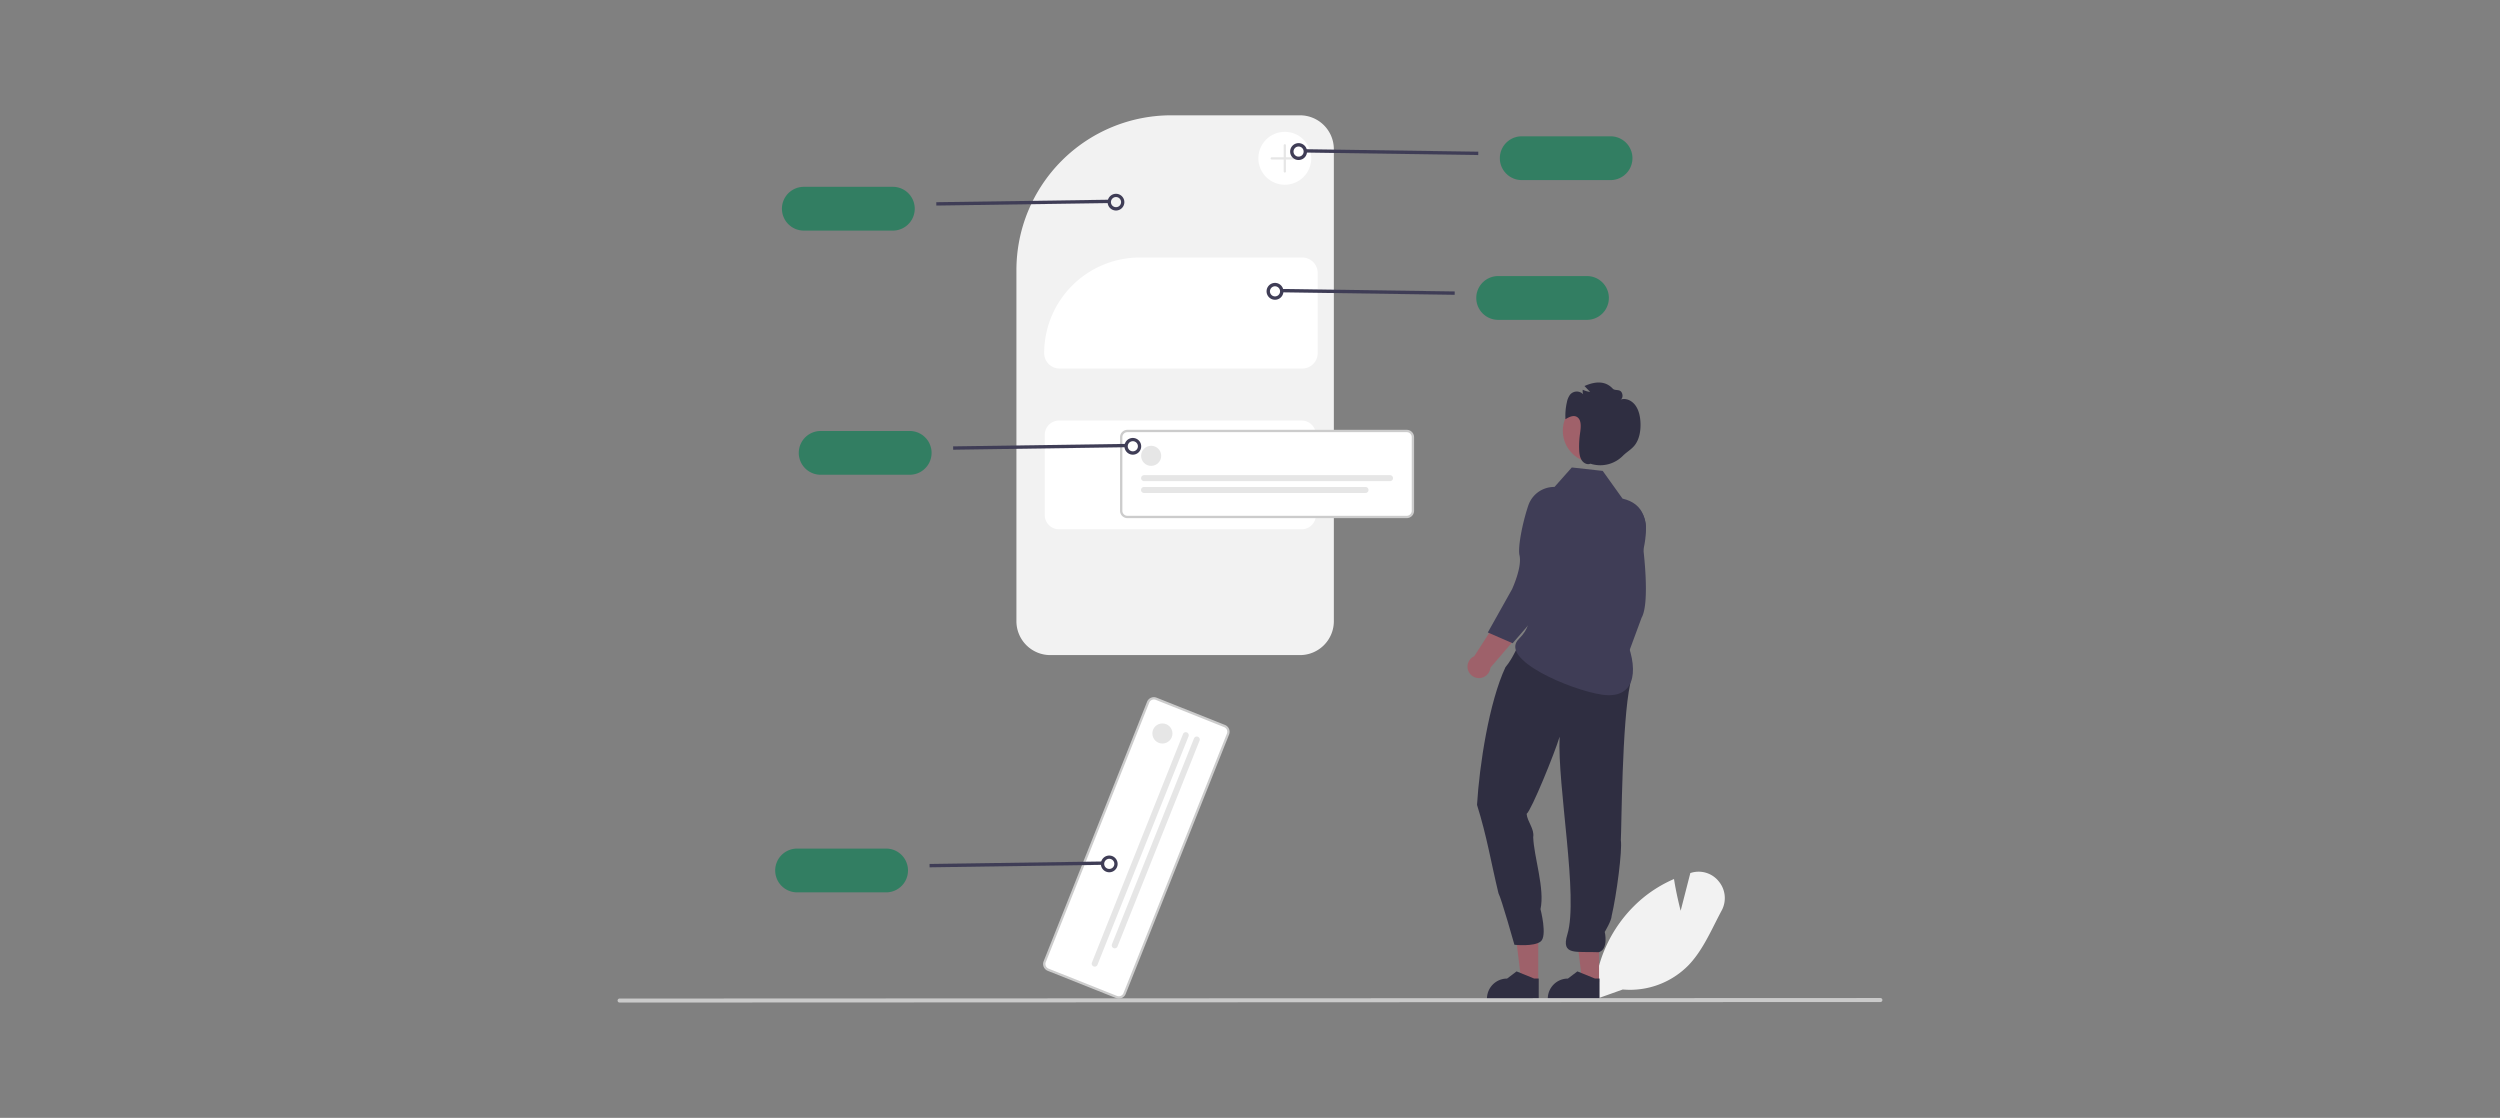 <?xml version="1.0" encoding="UTF-8" standalone="no"?>
<svg
   data-name="Layer 1"
   width="1200.953"
   height="537"
   viewBox="0 0 1200.953 537"
   version="1.1"
   id="svg78"
   sodipodi:docname="Cancellation.svg"
   inkscape:version="1.2.1 (9c6d41e410, 2022-07-14)"
   xmlns:inkscape="http://www.inkscape.org/namespaces/inkscape"
   xmlns:sodipodi="http://sodipodi.sourceforge.net/DTD/sodipodi-0.dtd"
   xmlns="http://www.w3.org/2000/svg"
   xmlns:svg="http://www.w3.org/2000/svg">
  <rect x="0" y="0" width="1200.953" height="537" fill="#808080" stroke="none"/>
  <defs
     id="defs82" />
  <sodipodi:namedview
     id="namedview80"
     pagecolor="#ffffff"
     bordercolor="#000000"
     borderopacity="0.25"
     inkscape:showpageshadow="2"
     inkscape:pageopacity="0.0"
     inkscape:pagecheckerboard="0"
     inkscape:deskcolor="#d1d1d1"
     showgrid="false"
     inkscape:zoom="0.75440855"
     inkscape:cx="504.36862"
     inkscape:cy="168.3438"
     inkscape:window-width="1920"
     inkscape:window-height="1017"
     inkscape:window-x="-8"
     inkscape:window-y="-8"
     inkscape:window-maximized="1"
     inkscape:current-layer="svg78" />
  <g
     id="g10208"
     transform="translate(-30.632,8.613)">
    <path
       d="m 796.38,471.649 0.012,-0.564 a 65.139,65.139 0 0 1 24.358,-49.054 63.201,63.201 0 0 1 13.578,-8.182 l 0.463,-0.206 0.079,0.5 c 0.94,5.97 2.427,12.063 3.121,14.767 l 4.646,-18.131 0.516,-0.149 a 12.354,12.354 0 0 1 13.187,4.213 12.565,12.565 0 0 1 1.304,14.02 c -1.083,2.018 -2.148,4.123 -3.178,6.159 -3.538,6.996 -7.196,14.231 -12.527,19.852 a 39.373,39.373 0 0 1 -31.757,11.847 z"
       fill="#f2f2f2"
       id="path9548"
       style="stroke-width:0.809" />
    <path
       d="M 655.117,306.084 H 535.173 A 16.289,16.289 0 0 1 518.902,289.813 V 121.078 a 74.383,74.383 0 0 1 74.299,-74.299 h 61.917 a 16.289,16.289 0 0 1 16.271,16.271 V 289.813 a 16.289,16.289 0 0 1 -16.271,16.271 z"
       fill="#f2f2f2"
       id="path9550"
       style="stroke-width:0.809" />
    <path
       d="m 539.367,193.419 a 6.861,6.861 0 0 0 -6.853,6.853 v 38.514 a 6.861,6.861 0 0 0 6.853,6.853 h 116.563 a 6.861,6.861 0 0 0 6.853,-6.853 v -38.514 a 6.861,6.861 0 0 0 -6.853,-6.853 z"
       fill="#ffffff"
       id="path9552"
       style="stroke-width:0.809" />
    <path
       d="M 656.211,168.432 H 539.648 a 7.423,7.423 0 0 1 -7.414,-7.414 45.981,45.981 0 0 1 45.929,-45.929 h 78.049 a 7.423,7.423 0 0 1 7.414,7.414 v 38.514 a 7.423,7.423 0 0 1 -7.415,7.415 z"
       fill="#ffffff"
       id="path9554"
       style="stroke-width:0.809" />
    <path
       d="M 706.396,239.73 H 572.213 a 2.978,2.978 0 0 1 -2.975,-2.975 v -35.355 a 2.978,2.978 0 0 1 2.975,-2.975 h 134.183 a 2.978,2.978 0 0 1 2.975,2.975 v 35.355 a 2.978,2.978 0 0 1 -2.975,2.975 z"
       fill="#ffffff"
       id="path9556"
       style="stroke-width:0.809" />
    <path
       d="m 706.396,240.291 h -134.183 a 3.54,3.54 0 0 1 -3.536,-3.536 v -35.355 a 3.54,3.54 0 0 1 3.536,-3.536 h 134.183 a 3.54,3.54 0 0 1 3.536,3.536 v 35.355 a 3.54,3.54 0 0 1 -3.536,3.536 z m -134.183,-41.305 a 2.416,2.416 0 0 0 -2.413,2.413 v 35.355 a 2.416,2.416 0 0 0 2.413,2.413 h 134.183 a 2.416,2.416 0 0 0 2.413,-2.413 v -35.355 a 2.416,2.416 0 0 0 -2.413,-2.413 z"
       fill="#cccccc"
       id="path9558"
       style="stroke-width:0.809" />
    <circle
       cx="583.623"
       cy="210.356"
       r="4.827"
       fill="#e6e6e6"
       id="circle9560"
       style="stroke-width:0.809" />
    <path
       d="M 698.375,222.52 H 580.233 a 1.437,1.437 0 1 1 0,-2.875 h 118.142 a 1.437,1.437 0 1 1 0,2.875 z"
       fill="#e6e6e6"
       id="path9562"
       style="stroke-width:0.809" />
    <path
       d="M 686.636,228.201 H 580.233 a 1.438,1.438 0 1 1 0,-2.875 h 106.403 a 1.438,1.438 0 0 1 0,2.875 z"
       fill="#e6e6e6"
       id="path9564"
       style="stroke-width:0.809" />
    <path
       d="m 566.995,470.325 -32.843,-13.091 a 2.978,2.978 0 0 1 -1.662,-3.865 l 49.682,-124.646 a 2.978,2.978 0 0 1 3.865,-1.662 l 32.843,13.091 a 2.978,2.978 0 0 1 1.662,3.865 L 570.86,468.663 a 2.978,2.978 0 0 1 -3.865,1.662 z"
       fill="#ffffff"
       id="path9566"
       style="stroke-width:0.809" />
    <path
       d="M 566.787,470.847 533.944,457.756 a 3.54,3.54 0 0 1 -1.976,-4.594 l 49.682,-124.646 a 3.54,3.54 0 0 1 4.594,-1.976 l 32.843,13.091 a 3.54,3.54 0 0 1 1.976,4.594 l -49.682,124.646 a 3.54,3.54 0 0 1 -4.594,1.976 z m -33.775,-17.269 a 2.416,2.416 0 0 0 1.348,3.135 l 32.843,13.091 a 2.416,2.416 0 0 0 3.135,-1.348 l 49.682,-124.646 a 2.416,2.416 0 0 0 -1.348,-3.135 l -32.843,-13.091 a 2.416,2.416 0 0 0 -3.135,1.348 z"
       fill="#cccccc"
       id="path9568"
       style="stroke-width:0.809" />
    <circle
       cx="589.031"
       cy="343.74"
       r="4.827"
       fill="#e6e6e6"
       id="circle9570"
       style="stroke-width:0.809" />
    <path
       d="m 555.975,455.644 a 1.439,1.439 0 0 1 -0.803,-1.868 L 598.915,344.031 a 1.437,1.437 0 1 1 2.671,1.065 L 557.843,454.84 a 1.439,1.439 0 0 1 -1.868,0.803 z"
       fill="#e6e6e6"
       id="path9572"
       style="stroke-width:0.809" />
    <path
       d="m 565.598,446.842 a 1.439,1.439 0 0 1 -0.803,-1.868 l 39.397,-98.841 a 1.438,1.438 0 1 1 2.671,1.065 l -39.397,98.841 a 1.439,1.439 0 0 1 -1.868,0.803 z"
       fill="#e6e6e6"
       id="path9574"
       style="stroke-width:0.809" />
    <circle
       cx="647.83"
       cy="67.429"
       r="12.707"
       fill="#ffffff"
       id="circle9576"
       style="stroke-width:0.809" />
    <path
       d="m 654.087,66.927 h -5.716 v -5.716 a 0.541,0.541 0 1 0 -1.081,0 v 5.716 h -5.716 a 0.541,0.541 0 1 0 0,1.081 h 5.716 v 5.716 a 0.541,0.541 0 1 0 1.081,0 v -5.716 h 5.716 a 0.541,0.541 0 0 0 0,-1.081 z"
       fill="#e6e6e6"
       id="path9578"
       style="stroke-width:0.809" />
    <path
       d="m 804.415,77.899 h -42.871 a 10.516,10.516 0 0 1 0,-21.031 h 42.871 a 10.516,10.516 0 0 1 0,21.031 z"
       fill="#327e62"
       id="path9580"
       style="stroke-width:0.809" />
    <rect
       x="-55.161"
       y="658.773"
       width="1.618"
       height="82.855"
       transform="rotate(-89.172)"
       fill="#3f3d56"
       id="rect9582"
       style="stroke-width:0.809" />
    <path
       d="m 654.454,68.251 a 4.052,4.052 0 1 1 1.769,-0.411 4.048,4.048 0 0 1 -1.769,0.411 z m -0.006,-6.475 a 2.429,2.429 0 1 0 2.183,1.365 v -3.65e-4 a 2.433,2.433 0 0 0 -2.183,-1.364 z"
       fill="#3f3d56"
       id="path9584"
       style="stroke-width:0.809" />
    <path
       d="m 406.256,91.65 a 10.527,10.527 0 0 1 10.516,-10.516 h 42.871 a 10.516,10.516 0 0 1 0,21.031 H 416.771 A 10.527,10.527 0 0 1 406.256,91.65 Z"
       fill="#327e62"
       id="path9586"
       style="stroke-width:0.809" />
    <rect
       x="479.081"
       y="95.447"
       width="82.855"
       height="1.618"
       transform="rotate(-0.827)"
       fill="#3f3d56"
       id="rect9588"
       style="stroke-width:0.809" />
    <path
       d="m 564.964,92.106 a 4.018,4.018 0 1 1 1.769,0.411 4.019,4.019 0 0 1 -1.769,-0.411 z m 0.982,-5.93 a 2.41,2.41 0 0 0 -1.391,1.231 v 3.88e-4 a 2.432,2.432 0 1 0 1.391,-1.231 z"
       fill="#3f3d56"
       id="path9590"
       style="stroke-width:0.809" />
    <path
       d="m 403.02,409.546 a 10.527,10.527 0 0 1 10.516,-10.516 h 42.871 a 10.516,10.516 0 0 1 0,21.031 h -42.871 a 10.527,10.527 0 0 1 -10.516,-10.516 z"
       fill="#327e62"
       id="path9592"
       style="stroke-width:0.809" />
    <rect
       x="471.254"
       y="413.264"
       width="82.855"
       height="1.618"
       transform="rotate(-0.827)"
       fill="#3f3d56"
       id="rect9594"
       style="stroke-width:0.809" />
    <path
       d="m 561.728,410.002 a 4.018,4.018 0 1 1 1.769,0.411 4.019,4.019 0 0 1 -1.769,-0.411 z m 0.982,-5.93 a 2.41,2.41 0 0 0 -1.391,1.231 v 3.9e-4 a 2.432,2.432 0 1 0 1.391,-1.231 z"
       fill="#3f3d56"
       id="path9596"
       style="stroke-width:0.809" />
    <path
       d="m 414.345,208.94 a 10.527,10.527 0 0 1 10.516,-10.516 h 42.871 a 10.516,10.516 0 0 1 0,21.031 H 424.86 a 10.527,10.527 0 0 1 -10.516,-10.516 z"
       fill="#327e62"
       id="path9598"
       style="stroke-width:0.809" />
    <rect
       x="485.475"
       y="212.842"
       width="82.855"
       height="1.618"
       transform="rotate(-0.827)"
       fill="#3f3d56"
       id="rect9600"
       style="stroke-width:0.809" />
    <path
       d="m 573.052,209.396 a 4.018,4.018 0 1 1 1.769,0.411 4.019,4.019 0 0 1 -1.769,-0.411 z m 0.982,-5.93 a 2.41,2.41 0 0 0 -1.391,1.231 v 3.8e-4 a 2.432,2.432 0 1 0 1.391,-1.231 z"
       fill="#3f3d56"
       id="path9602"
       style="stroke-width:0.809" />
    <path
       d="m 793.09,145.038 h -42.871 a 10.516,10.516 0 0 1 0,-21.031 h 42.871 a 10.516,10.516 0 0 1 0,21.031 z"
       fill="#327e62"
       id="path9604"
       style="stroke-width:0.809" />
    <rect
       x="-122.456"
       y="648.42"
       width="1.618"
       height="82.855"
       transform="rotate(-89.172)"
       fill="#3f3d56"
       id="rect9606"
       style="stroke-width:0.809" />
    <path
       d="m 643.129,135.389 a 4.052,4.052 0 1 1 1.769,-0.411 4.048,4.048 0 0 1 -1.769,0.411 z m -0.006,-6.475 a 2.429,2.429 0 1 0 2.183,1.365 v -3.7e-4 a 2.433,2.433 0 0 0 -2.183,-1.364 z"
       fill="#3f3d56"
       id="path9608"
       style="stroke-width:0.809" />
    <path
       d="m 816.018,264.815 -12.452,0.552 c -2.806,7.631 -0.818,26.156 -0.818,26.156 l -6.542,30.442 a 5.503,5.503 0 1 0 9.197,2.47 l 13.285,-36.503 z"
       fill="#9e616a"
       id="path9610"
       style="stroke-width:0.809" />
    <path
       d="m 807.734,231.52 v 0 a 13.151,13.151 0 0 1 13.431,15.142 l -1.196,7.778 c 0,0 3.421,26.479 -0.75,33.685 l -7.955,21.543 -12.98,-0.664 3.589,-23.525 c 0,0 0.905,-11.644 -2.407,-16.569 -2.029,-3.017 -4.09,-14.369 -4.443,-23.854 a 13.117,13.117 0 0 1 12.712,-13.536 z"
       fill="#3f3d56"
       id="path9612"
       style="stroke-width:0.809" />
    <polygon
       points="568.047,476.036 582.801,476.036 582.798,514.593 572.803,514.592 "
       fill="#9e616a"
       id="polygon9614"
       transform="matrix(0.809,0,0,0.809,327.314,46.779)" />
    <path
       d="m 799.021,471.465 -24.864,-8.1e-4 v -0.315 a 9.678,9.678 0 0 1 9.678,-9.678 h 6e-4 l 4.542,-3.446 8.474,3.446 2.171,8e-5 z"
       fill="#2f2e41"
       id="path9616"
       style="stroke-width:0.809" />
    <polygon
       points="531.93,476.036 546.684,476.036 546.681,514.593 536.686,514.592 "
       fill="#9e616a"
       id="polygon9618"
       transform="matrix(0.809,0,0,0.809,327.314,46.779)" />
    <path
       d="m 769.806,471.465 -24.864,-8.1e-4 v -0.315 a 9.678,9.678 0 0 1 9.678,-9.678 h 5.9e-4 l 4.542,-3.446 8.474,3.446 2.171,8e-5 z"
       fill="#2f2e41"
       id="path9620"
       style="stroke-width:0.809" />
    <path
       d="m 740.162,378.039 c 4.802,15.297 6.646,27.299 10.305,42.446 1.445,2.659 7.666,24.756 7.666,24.756 0,0 9.324,1.023 12.621,-1.586 3.298,-2.61 -0.1,-15.524 -0.1,-15.524 2.174,-9.764 -3.184,-25.147 -3.502,-34.612 0.66,-3.972 -2.837,-7.383 -3.157,-11.171 2.311,-1.759 13.556,-29.361 15.849,-37.073 -1.178,23.501 9.16,77.16 3.713,94.986 -3.165,10.357 4.191,8.055 15.085,8.555 4.857,-1.443 2.881,-9.757 2.881,-9.757 0,0 3.298,-5.491 3.298,-7.621 2.361,-9.964 5.199,-31.638 4.424,-36.509 0.355,-5.17 0.53,-56.822 4.479,-74.914 2.632,-14.412 -29.62,-17.584 -38.896,-21.021 -15.477,-7.457 -12.865,3.144 -21.016,12.91 -7.859,16.834 -12.489,46.895 -13.651,66.134 z"
       fill="#2f2e41"
       id="path9622"
       style="stroke-width:0.809" />
    <path
       d="m 776.292,226.536 9.403,-10.587 14.857,1.651 9.512,13.312 v 0 c 10.513,2.419 12.451,11.015 10.606,21.643 -3.691,21.255 -12.803,36.112 -8.661,46.6 6.288,15.919 3.239,28.17 -11.812,25.938 -15.051,-2.232 -49.733,-16.971 -39.957,-26.747 9.776,-9.776 1.036,-14.901 1.036,-14.901 l 6.863,-37.374 c -1.758,-9.531 -1.486,-18.537 8.154,-19.535 z"
       fill="#3f3d56"
       id="path9624"
       style="stroke-width:0.809" />
    <path
       d="M 777.5,260.088 765.65,256.223 c -5.312,6.155 -9.971,24.194 -9.971,24.194 l -16.837,26.192 a 5.503,5.503 0 1 0 7.739,5.549 l 25.282,-29.493 z"
       fill="#9e616a"
       id="path9626"
       style="stroke-width:0.809" />
    <path
       d="m 781.463,226.008 v 0 a 13.151,13.151 0 0 1 7.242,18.9 l -3.857,6.86 c 0,0 -6.116,25.989 -12.557,31.266 l -15.028,17.365 -11.916,-5.189 11.638,-20.757 c 0,0 4.945,-10.58 3.578,-16.356 -0.837,-3.538 1.228,-14.889 4.236,-23.891 a 13.117,13.117 0 0 1 16.663,-8.197 z"
       fill="#3f3d56"
       id="path9628"
       style="stroke-width:0.809" />
    <circle
       id="fe5d9414-b808-43bb-a4dc-97fa5cac342b"
       data-name="ab6171fa-7d69-4734-b81c-8dff60f9761b"
       cx="796.73"
       cy="198.334"
       r="15.358"
       fill="#a0616a"
       style="stroke-width:0.809" />
    <path
       d="m 783.359,184.514 a 8.643,8.643 0 0 1 1.503,-3.534 4.226,4.226 0 0 1 6.297,-0.191 4.634,4.634 0 0 1 -0.204,-2.174 11.776,11.776 0 0 0 3.555,1.057 l -2.725,-2.846 c 5.599,-2.488 10.225,-2.353 13.566,1.246 0.956,1.031 2.914,0.311 3.942,1.374 1.028,1.064 1.085,3.334 -0.214,3.927 2.561,-0.964 5.501,0.435 7.191,2.781 1.689,2.345 2.312,5.439 2.426,8.44 0.148,3.891 -0.577,8.034 -2.953,10.899 -1.553,1.873 -3.671,3.042 -5.39,4.727 l -0.051,0.051 a 15.281,15.281 0 0 1 -14.791,4.12 c -0.293,-0.081 -0.584,-0.17 -0.877,-0.253 -1.462,0.661 -3.283,-0.243 -4.205,-1.713 -0.984,-1.568 -1.178,-3.574 -1.22,-5.484 a 44.961,44.961 0 0 1 0.46,-7.471 c 0.407,-2.785 0.774,-6.352 -1.432,-7.751 -1.717,-1.089 -3.851,-0.014 -5.58,1.052 a 28.714,28.714 0 0 1 0.703,-8.257 z"
       fill="#2f2e41"
       id="path9631"
       style="stroke-width:0.809" />
    <path
       d="m 933.937,472.746 -605.66,0.249 a 0.963,0.963 0 0 1 0,-1.926 l 605.66,-0.249 a 0.963,0.963 0 1 1 0,1.926 z"
       fill="#cacaca"
       id="path9633"
       style="stroke-width:0.809" />
  </g>
</svg>
